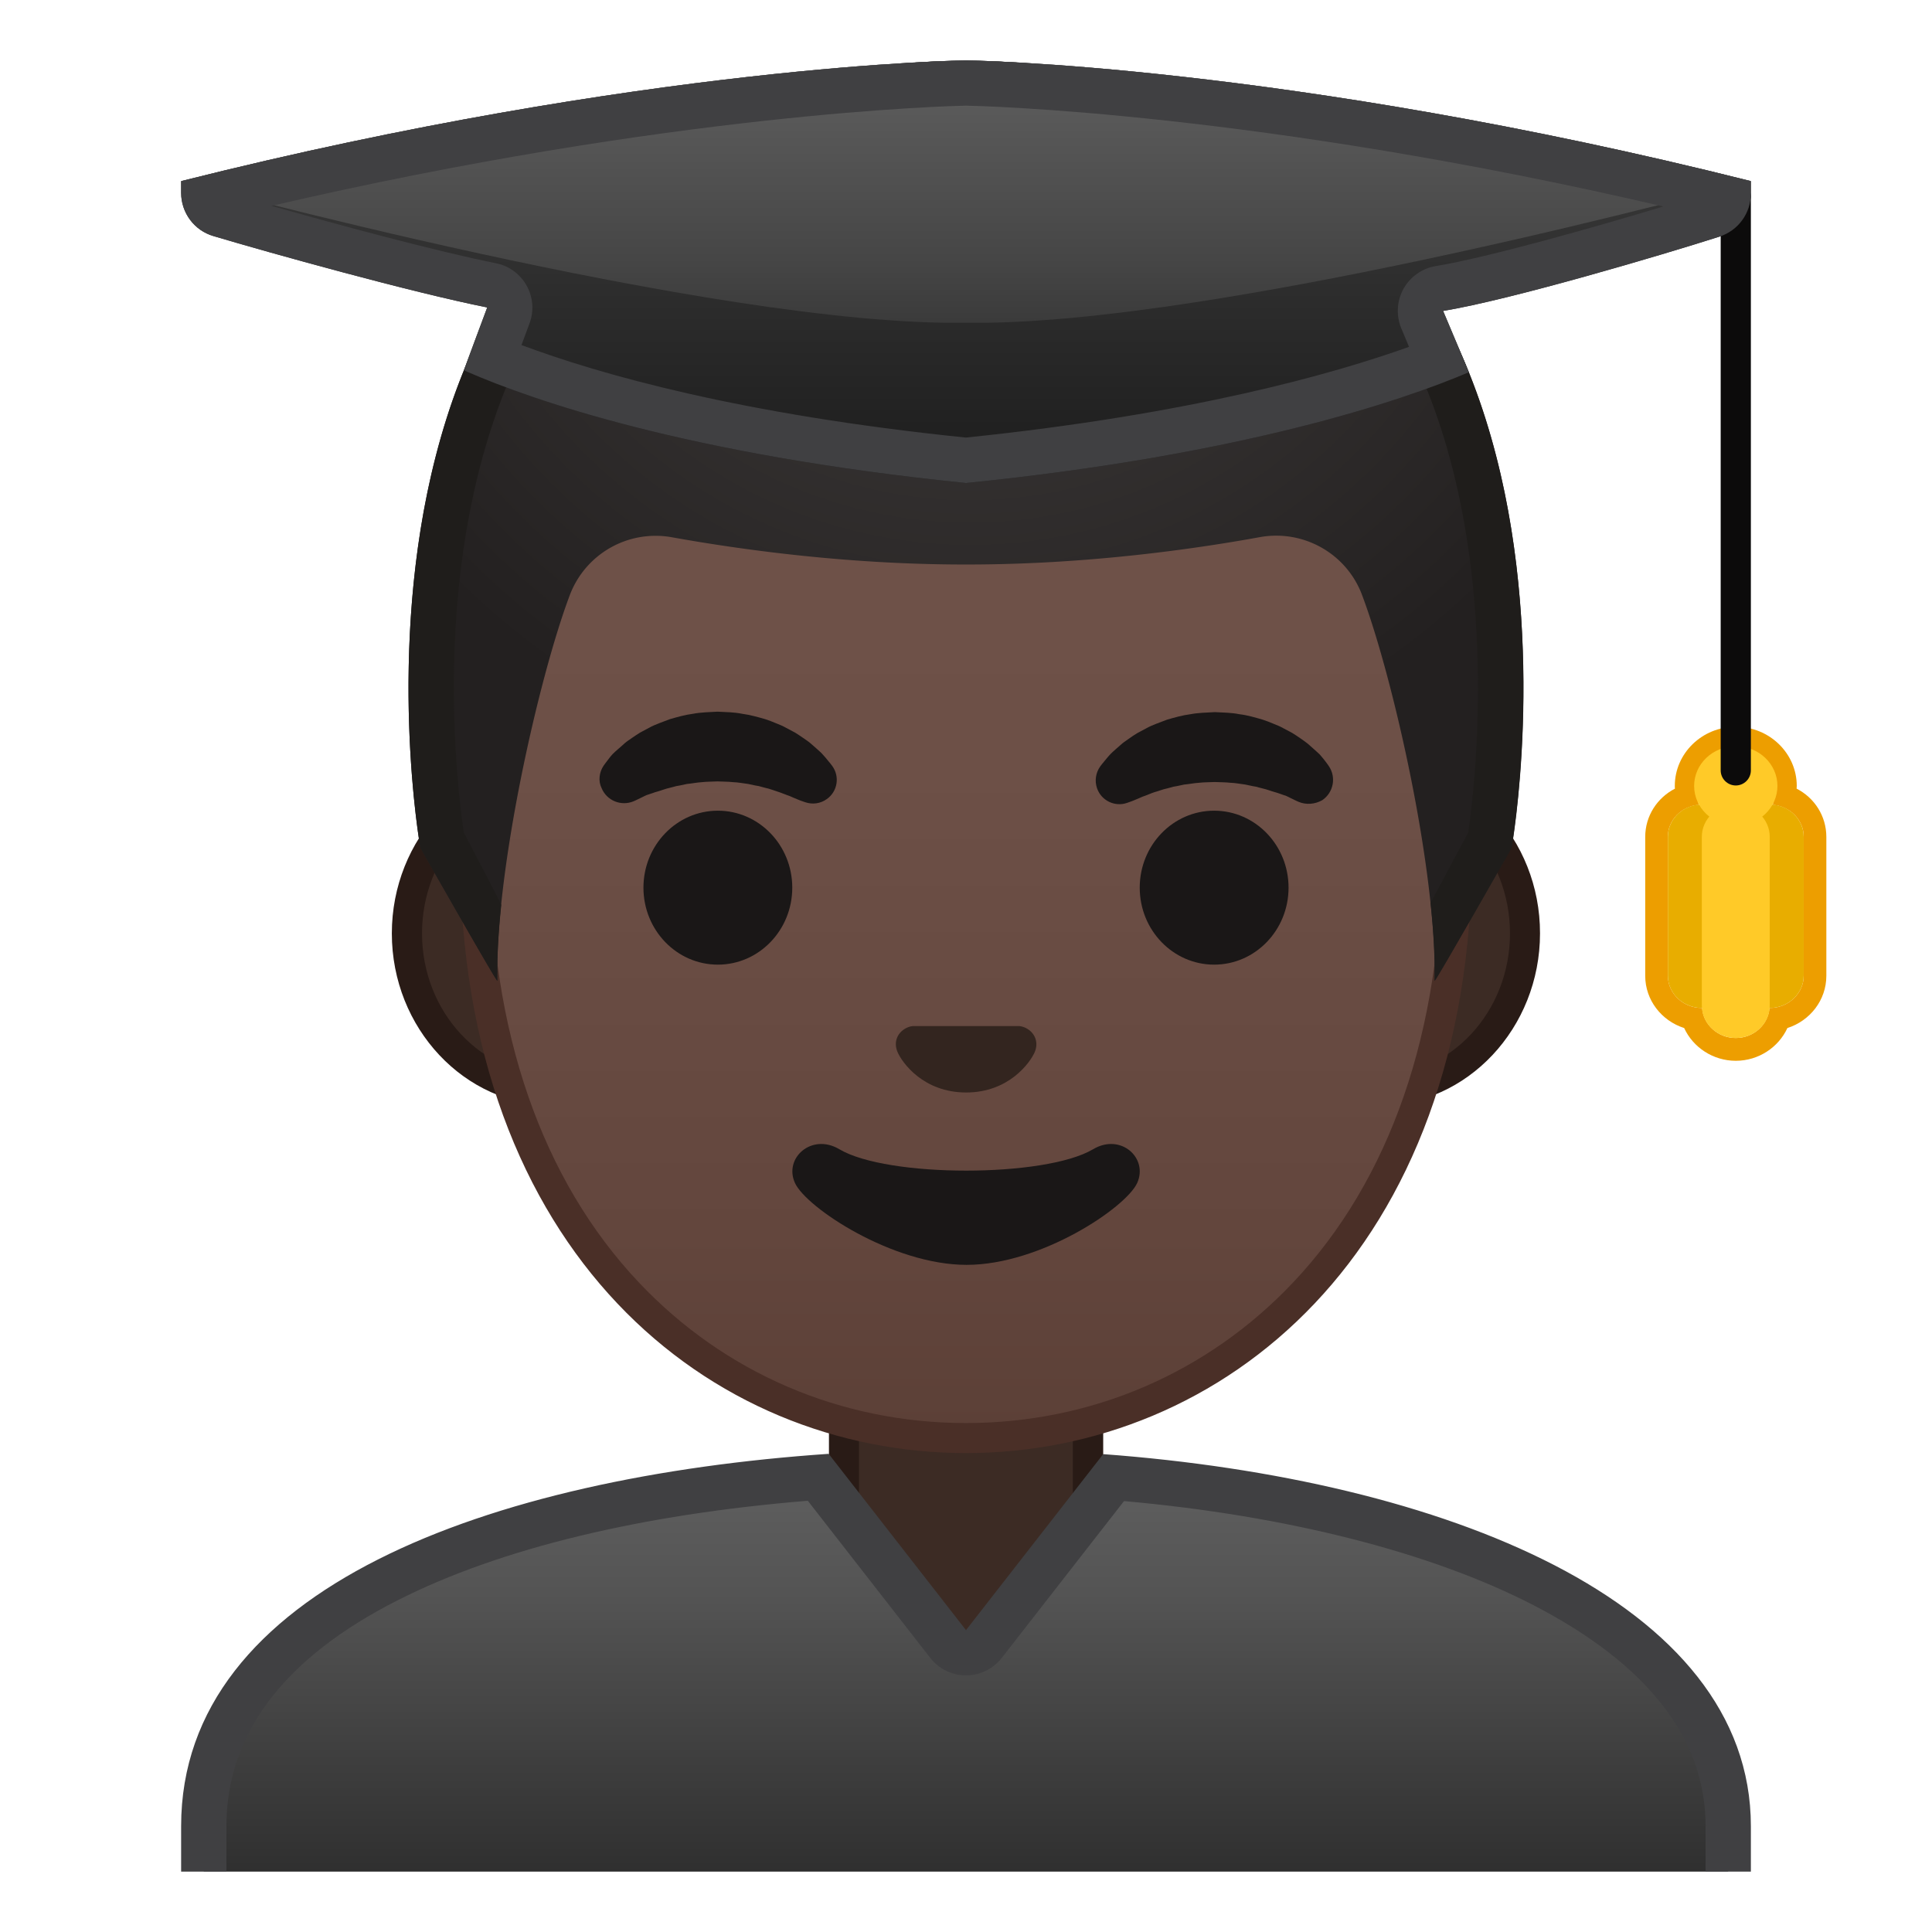 <svg viewBox="0 0 128 128" xmlns="http://www.w3.org/2000/svg" xmlns:xlink="http://www.w3.org/1999/xlink"><defs><path id="a" d="M4 4h120v120H4z"/></defs><clipPath id="b"><use xlink:href="#a"/></clipPath><g clip-path="url(#b)"><path d="M63.17 115.23c-4 0-7.26-3.22-7.26-7.17V91.08h16.16v16.98c0 3.96-3.26 7.17-7.26 7.17h-1.64z" fill="#3C2B24"/><path d="M71.08 92.08v15.98c0 3.4-2.81 6.17-6.26 6.17h-1.65c-3.45 0-6.26-2.77-6.26-6.17V92.08h14.17m2-2H54.92v17.98c0 4.51 3.7 8.17 8.26 8.17h1.65c4.56 0 8.26-3.66 8.26-8.17V90.08h-.01z" fill="#291B16"/></g><g clip-path="url(#b)"><linearGradient id="c" x1="64" x2="64" y1="96.096" y2="130.18" gradientUnits="userSpaceOnUse"><stop stop-color="#616161" offset=".003"/><stop stop-color="#545454" offset=".277"/><stop stop-color="#323232" offset=".783"/><stop stop-color="#212121" offset="1"/></linearGradient><path d="M13.5 130.5v-9.51c0-18.37 30.15-22.31 40.7-23.12l8.61 11.05c.28.37.72.58 1.18.58s.9-.21 1.18-.58l8.6-11.03c18.97 1.56 40.72 8.49 40.72 23.09v9.51H13.5z" fill="url(#c)"/><path d="M53.52 99.43l8.12 10.42c.56.72 1.44 1.15 2.36 1.15s1.8-.43 2.37-1.16l8.1-10.39c10.75.96 20.35 3.39 27.15 6.91 7.55 3.91 11.38 8.83 11.38 14.62V129H15v-8.01c0-6.13 3.83-11.17 11.39-14.99 6.74-3.41 16.09-5.67 27.13-6.57m1.38-3.11c-22.42 1.54-42.9 8.9-42.9 24.67V132h104v-11.01c0-14.9-20.38-22.98-42.91-24.65L64 108l-9.1-11.68z" fill="#404042"/></g><g clip-path="url(#b)"><path d="M36.67 72.26c-5.36 0-9.71-4.67-9.71-10.41s4.36-10.41 9.71-10.41h54.65c5.36 0 9.71 4.67 9.71 10.41s-4.36 10.41-9.71 10.41H36.67z" fill="#3C2B24"/><path d="M91.33 52.43c4.8 0 8.71 4.22 8.71 9.41s-3.91 9.41-8.71 9.41H36.67c-4.8 0-8.71-4.22-8.71-9.41s3.91-9.41 8.71-9.41h54.66m0-2H36.67c-5.89 0-10.71 5.14-10.71 11.41 0 6.28 4.82 11.41 10.71 11.41h54.65c5.89 0 10.71-5.14 10.71-11.41.01-6.27-4.81-11.41-10.7-11.41z" fill="#291B16"/><linearGradient id="d" x1="64" x2="64" y1="94.591" y2="12.825" gradientUnits="userSpaceOnUse"><stop stop-color="#5C4037" offset="0"/><stop stop-color="#63463D" offset=".158"/><stop stop-color="#6D5047" offset=".533"/><stop stop-color="#70534A" offset="1"/></linearGradient><path d="M64 95.27c-15.66 0-32.52-12.14-32.52-38.81 0-12.38 3.56-23.79 10.02-32.13 6.04-7.8 14.25-12.27 22.5-12.27s16.45 4.47 22.5 12.27c6.46 8.34 10.02 19.75 10.02 32.13 0 12.09-3.51 22.19-10.14 29.21-5.86 6.19-13.81 9.6-22.38 9.6z" fill="url(#d)"/><path d="M64 13.07c7.94 0 15.85 4.33 21.71 11.88 6.33 8.16 9.81 19.35 9.81 31.52 0 11.83-3.41 21.7-9.87 28.52-5.67 5.99-13.36 9.29-21.65 9.29s-15.98-3.3-21.65-9.29c-6.46-6.82-9.87-16.69-9.87-28.52 0-12.16 3.49-23.35 9.81-31.52C48.15 17.4 56.06 13.07 64 13.07m0-2c-17.4 0-33.52 18.61-33.52 45.39 0 26.64 16.61 39.81 33.52 39.81S97.52 83.1 97.52 56.46c0-26.78-16.12-45.39-33.52-45.39z" fill="#4A2F27"/><g fill="#1A1717"><path d="M39.99 50.73s.13-.19.38-.51c.07-.08.12-.16.22-.26.11-.11.23-.22.37-.34s.28-.24.43-.38c.15-.13.31-.23.48-.35.17-.11.34-.24.53-.35.19-.1.4-.21.6-.32.21-.12.43-.21.66-.3s.47-.18.71-.27c.49-.14 1-.29 1.54-.36.53-.1 1.08-.11 1.63-.14.55.03 1.09.03 1.63.14.53.07 1.05.22 1.54.36.24.08.48.17.71.27.23.09.45.18.66.3.21.11.41.22.6.32.19.11.36.24.53.35.17.12.33.22.47.34s.27.24.4.35c.12.11.24.21.34.31s.18.21.26.29c.31.36.46.57.46.57.51.7.35 1.69-.36 2.19-.43.31-.96.37-1.43.21l-.29-.1s-.19-.07-.49-.2c-.08-.03-.15-.07-.25-.11-.1-.03-.19-.07-.3-.11-.21-.08-.44-.17-.7-.25-.13-.04-.26-.09-.4-.13-.14-.03-.28-.07-.43-.11l-.22-.06c-.08-.01-.15-.03-.23-.04-.16-.03-.31-.07-.47-.1-.33-.04-.66-.11-1-.12-.34-.04-.69-.03-1.03-.05-.35.02-.7.01-1.03.05-.34.02-.67.09-1 .12-.16.03-.31.07-.47.1-.08.01-.16.03-.23.04l-.22.06c-.15.04-.29.07-.43.11s-.27.09-.4.13-.25.08-.37.11c-.1.04-.2.07-.29.1l-.27.09c-.1.04-.2.1-.29.14-.36.18-.57.27-.57.27-.83.34-1.77-.05-2.11-.87-.24-.48-.16-1.06.13-1.49z"/><ellipse cx="47.56" cy="58.81" rx="4.93" ry="5.1"/><path d="M86.05 53.13s-.22-.09-.57-.27c-.09-.04-.19-.1-.29-.14-.09-.02-.18-.06-.27-.09s-.19-.07-.29-.1c-.12-.04-.24-.07-.37-.11s-.26-.09-.4-.13-.28-.07-.43-.11l-.22-.06c-.08-.01-.15-.03-.23-.04-.16-.03-.31-.07-.47-.1-.33-.04-.66-.11-1-.12-.34-.04-.69-.03-1.03-.05-.35.02-.7.01-1.03.05-.34.02-.67.09-1 .12-.16.03-.31.07-.47.1-.08.01-.16.03-.23.04l-.22.06c-.15.04-.29.08-.43.11-.14.04-.27.09-.4.13-.26.07-.49.16-.7.25-.11.04-.2.08-.3.11-.09.04-.17.08-.25.11-.3.13-.49.2-.49.2l-.28.1c-.82.29-1.72-.15-2-.97-.17-.5-.08-1.03.21-1.44 0 0 .16-.22.46-.57.08-.09.16-.19.26-.29s.22-.2.34-.31.26-.23.4-.35.31-.22.47-.34c.17-.12.34-.24.53-.35.19-.1.4-.21.6-.32.21-.12.43-.21.66-.3s.46-.18.71-.27c.49-.14 1-.29 1.54-.36.53-.1 1.08-.11 1.63-.14.55.03 1.09.03 1.63.14.53.06 1.05.22 1.54.36.24.08.48.17.71.27.23.09.45.18.66.3.21.11.41.22.6.32.19.11.36.24.53.35.17.12.32.22.48.35.15.13.3.26.43.38s.26.23.37.34c.09.1.15.18.22.26.25.31.38.51.38.51.5.74.31 1.74-.43 2.25-.49.28-1.07.32-1.56.12z"/><ellipse cx="80.44" cy="58.81" rx="4.93" ry="5.1"/></g><path d="M67.86 68.06c-.11-.04-.21-.07-.32-.08h-7.07c-.11.01-.22.04-.32.08-.64.26-.99.92-.69 1.63s1.71 2.69 4.55 2.69 4.25-1.99 4.55-2.69c.29-.71-.06-1.37-.7-1.63z" fill="#33251F"/><path d="M72.42 76.14c-3.19 1.89-13.63 1.89-16.81 0-1.83-1.09-3.7.58-2.94 2.24.75 1.63 6.45 5.42 11.37 5.42s10.55-3.79 11.3-5.42c.75-1.66-1.09-3.33-2.92-2.24z" fill="#1A1717"/><defs><path id="e" d="M64 4.03h-.04c-45.43.24-36.12 52.14-36.12 52.14s5.1 8.99 5.1 8.81c-.03-1.41.46-6.89.46-6.89l-2.68-2.92s3.89-25.44 6.79-24.91c4.45.81 26.54 2 26.57 2 7.83 0 14.92-.36 19.37-1.17 2.9-.53 9.64 1.7 10.68 4.45 1.33 3.54 3.13 19.71 3.13 19.71l-2.68 2.83s.49 5.51.46 6.89c0 .18 5.1-8.81 5.1-8.81S109.44 4.27 64 4.03z"/></defs><radialGradient id="f" cx="64.26" cy="4.274" r="48.85" gradientUnits="userSpaceOnUse"><stop stop-color="#444140" offset="0"/><stop stop-color="#232020" offset="1"/></radialGradient><path d="M64.02 4.03h-.04c-45.43.24-36.13 52.14-36.13 52.14s5.1 8.99 5.1 8.81c-.16-7.25 2.74-20.09 4.8-25.55a6.075 6.075 0 0 1 6.79-3.83c4.46.8 11.55 1.8 19.38 1.8h.16c7.83 0 14.92-1 19.37-1.81 2.9-.53 5.76 1.08 6.79 3.83 2.06 5.47 4.96 18.3 4.8 25.55 0 .18 5.1-8.81 5.1-8.81s9.31-51.89-36.12-52.13z" fill="url(#f)"/><path d="M64.02 4.03h-.04c-45.43.24-36.13 52.14-36.13 52.14s5 8.81 5.1 8.81c-.03-1.48.07-3.2.26-5.03-.12-.29-2.46-4.75-2.48-4.79-.24-1.6-.93-6.98-.55-13.56.41-7.04 2.17-16.96 8.22-24.22 5.67-6.8 14.27-10.28 25.56-10.35H64c11.32.06 19.93 3.54 25.6 10.35 10.81 12.96 8.18 34.33 7.67 37.79-.02.04-2.46 4.58-2.49 4.65.2 1.89.31 3.65.27 5.17.09 0 5.1-8.81 5.1-8.81s9.3-51.91-36.13-52.15z" fill="#1F1D1B"/></g><path d="M108.11 58.08h.18-.18z" clip-path="url(#b)" fill="#FBC11B"/><g clip-path="url(#b)"><linearGradient id="g" x1="64" x2="64" y1="-.333" y2="28.307" gradientUnits="userSpaceOnUse"><stop stop-color="#424242" offset=".003"/><stop stop-color="#353535" offset=".472"/><stop stop-color="#212121" offset="1"/></linearGradient><path d="M116 12C85.17 4.25 64 4 64 4s-21.17.25-52 8v.77c0 1.33.87 2.5 2.14 2.87 3.72 1.11 13.09 3.72 18.14 4.73 0 0-1.55 4.15-1.54 4.16 0 0 .14.06.22.1C35.18 26.47 45.49 30.13 64 32c18.24-1.84 28.84-5.43 33.31-7.34.01-.01-1.7-4.06-1.7-4.06 4.5-.74 14.58-3.73 18.3-4.92 1.25-.4 2.09-1.55 2.09-2.86V12z" fill="url(#g)"/></g><linearGradient id="h" x1="64" x2="64" y1="-.167" y2="30.833" gradientUnits="userSpaceOnUse"><stop stop-color="#616161" offset=".003"/><stop stop-color="#5A5A5A" offset=".227"/><stop stop-color="#464646" offset=".557"/><stop stop-color="#262626" offset=".951"/><stop stop-color="#212121" offset="1"/></linearGradient><path d="M64 4s-21.17.25-52 8c0 0 35.41 9.67 52 9.38 16.59.29 52-9.38 52-9.38-30.83-7.75-52-8-52-8z" clip-path="url(#b)" fill="url(#h)"/><g clip-path="url(#b)"><path d="M115 49.65c1.4 0 2.54 1.08 2.54 2.42 0 .11-.02.21-.03.31.01.1.03.21.03.31 0 .21-.04.42-.09.63 1.15.1 2.05 1 2.05 2.12v9.2c0 1.18-1.01 2.14-2.25 2.14h-.02c-.08 1.11-1.05 1.99-2.23 1.99s-2.15-.88-2.23-1.99h-.02c-1.24 0-2.25-.96-2.25-2.14v-9.2c0-1.12.9-2.02 2.05-2.12-.05-.21-.09-.42-.09-.63 0-.11.02-.21.03-.31-.01-.1-.03-.21-.03-.31 0-1.34 1.14-2.42 2.54-2.42m0-1.5c-2.23 0-4.04 1.76-4.04 3.92 0 .06 0 .12.01.18-1.18.61-1.97 1.81-1.97 3.2v9.2c0 1.61 1.08 2.98 2.58 3.46.59 1.28 1.91 2.17 3.42 2.17s2.83-.89 3.42-2.17c1.5-.48 2.58-1.85 2.58-3.46v-9.2c0-1.38-.78-2.59-1.97-3.2 0-.06.01-.12.01-.18 0-2.16-1.81-3.92-4.04-3.92z" fill="#ED9E00"/><path d="M117.25 53.3c-1.24 0-2.25.96-2.25 2.14v9.2c0 1.18 1.01 2.14 2.25 2.14s2.25-.96 2.25-2.14v-9.2c0-1.18-1.01-2.14-2.25-2.14zM112.75 53.3c-1.24 0-2.25.96-2.25 2.14v9.2c0 1.18 1.01 2.14 2.25 2.14s2.25-.96 2.25-2.14v-9.2c0-1.18-1.01-2.14-2.25-2.14z" fill="#E8AD00"/><path d="M115 53.3c-1.24 0-2.25.96-2.25 2.14v11.19c0 1.18 1.01 2.14 2.25 2.14s2.25-.96 2.25-2.14V55.44c0-1.18-1.01-2.14-2.25-2.14z" fill="#FFCA28"/><ellipse cx="115" cy="52.07" rx="2.76" ry="2.63" fill="#FFCA28"/><path d="M115 52.04c-.55 0-1-.45-1-1v-38c0-.55.45-1 1-1s1 .45 1 1v38c0 .55-.45 1-1 1z" fill="#0C0B0B"/></g><g clip-path="url(#b)"><path d="M64 7c.94.02 19.37.43 46.2 6.68-4.6 1.39-11.64 3.38-15.08 3.95-.91.15-1.69.71-2.14 1.51-.44.8-.49 1.77-.14 2.62.16.37.34.8.51 1.22-4.94 1.77-14.42 4.47-29.36 6.01-14.96-1.53-24.31-4.21-29.44-6.13.19-.5.37-1.01.53-1.43.31-.82.24-1.74-.19-2.51s-1.17-1.31-2.03-1.48c-3.91-.78-10.51-2.56-14.87-3.8C44.67 7.44 63.07 7.02 64 7m0-3s-21.17.25-52 8v.77c0 1.33.87 2.5 2.14 2.87 3.72 1.11 13.09 3.72 18.14 4.73 0 0-1.55 4.15-1.54 4.16 0 0 .14.06.22.1C35.18 26.47 45.49 30.13 64 32c18.24-1.84 28.84-5.43 33.31-7.34.01-.01-1.7-4.06-1.7-4.06 4.5-.74 14.58-3.73 18.3-4.92 1.25-.4 2.09-1.55 2.09-2.86V12C85.17 4.25 64 4 64 4z" fill="#404042"/></g></svg>